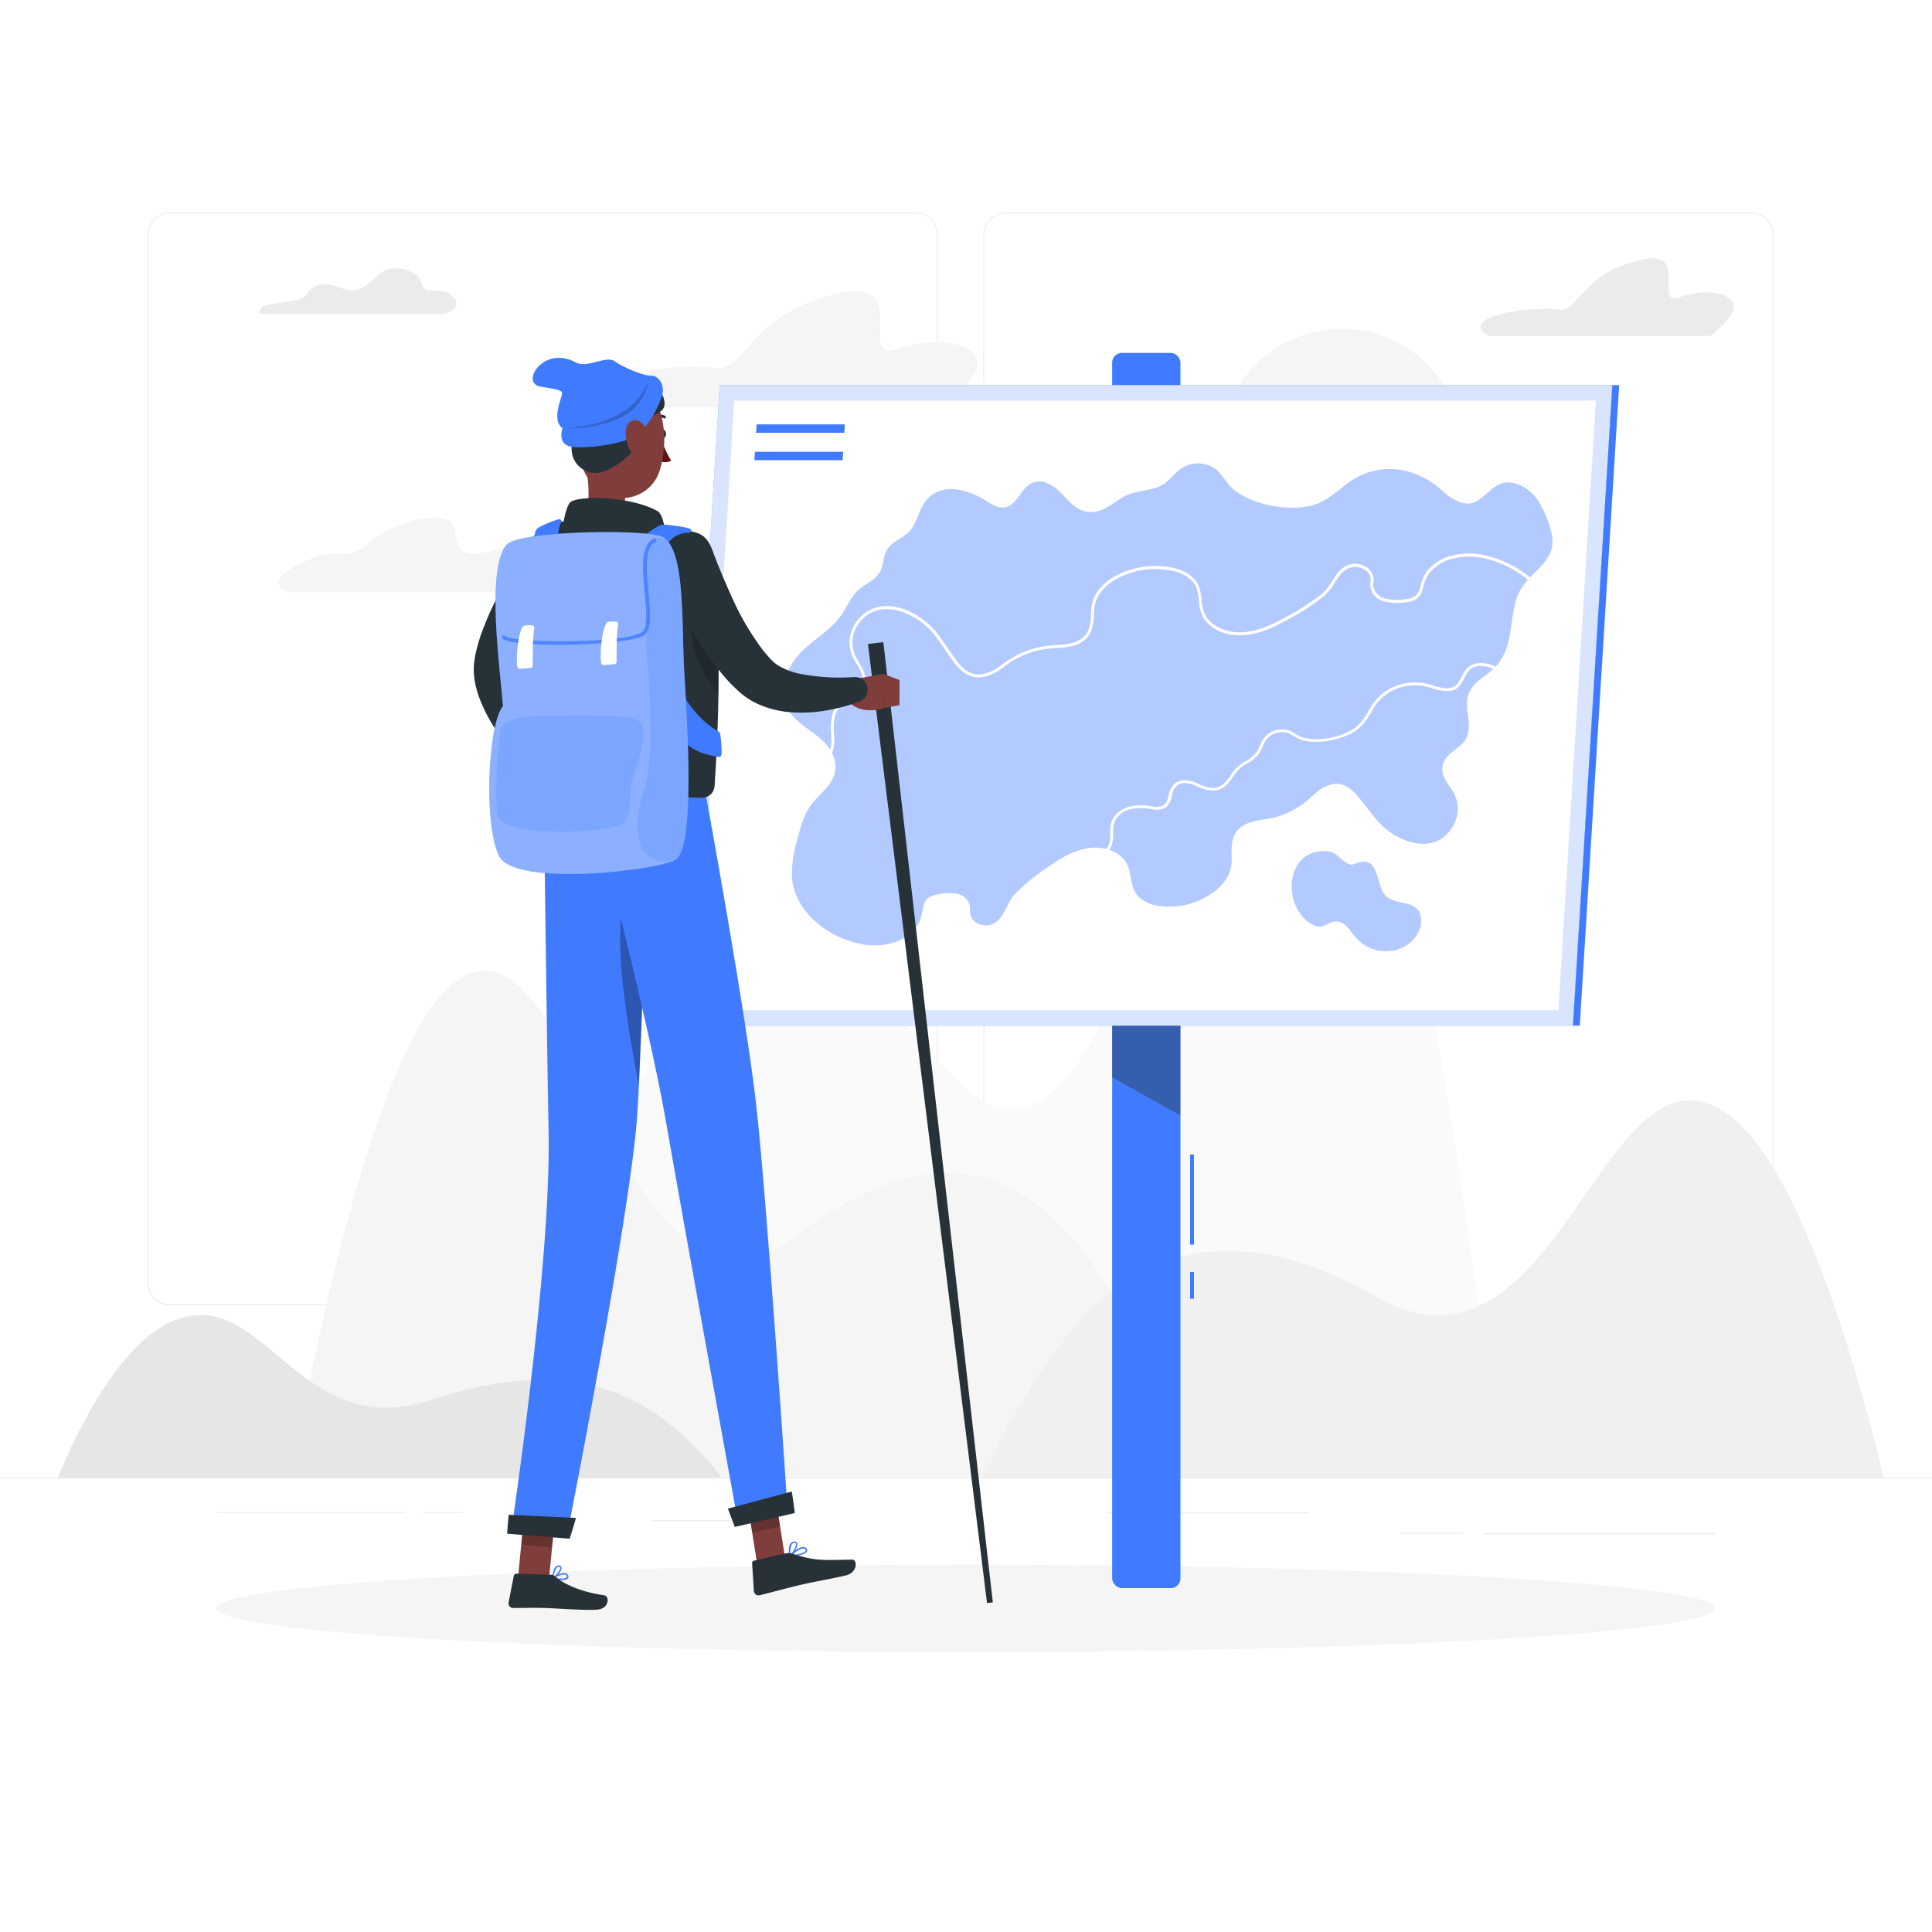 <svg class="animated" id="freepik_stories-trip" xmlns="http://www.w3.org/2000/svg" viewBox="0 0 500 500" version="1.1" xmlns:xlink="http://www.w3.org/1999/xlink" xmlns:svgjs="http://svgjs.com/svgjs"><style>svg#freepik_stories-trip:not(.animated) .animable {opacity: 0;}svg#freepik_stories-trip.animated #freepik--background-complete--inject-2 {animation: 1s 1 forwards cubic-bezier(.36,-0.01,.5,1.38) slideDown,1.5s Infinite  linear floating;animation-delay: 0s,1s;}svg#freepik_stories-trip.animated #freepik--Shadow--inject-2 {animation: 1s 1 forwards cubic-bezier(.36,-0.01,.5,1.38) slideDown,1.5s Infinite  linear floating;animation-delay: 0s,1s;}svg#freepik_stories-trip.animated #freepik--Map--inject-2 {animation: 1s 1 forwards cubic-bezier(.36,-0.01,.5,1.38) slideRight,1.5s Infinite  linear floating;animation-delay: 0s,1s;}svg#freepik_stories-trip.animated #freepik--Character--inject-2 {animation: 1.0s 1 forwards cubic-bezier(.36,-0.01,.5,1.38) slideLeft,1.5s Infinite  linear floating;animation-delay: 0s,1s;}            @keyframes slideDown {                0% {                    opacity: 0;                    transform: translateY(-30px);                }                100% {                    opacity: 1;                    transform: translateY(0);                }            }                    @keyframes floating {                0% {                    opacity: 1;                    transform: translateY(0px);                }                50% {                    transform: translateY(-10px);                }                100% {                    opacity: 1;                    transform: translateY(0px);                }            }                    @keyframes slideRight {                0% {                    opacity: 0;                    transform: translateX(30px);                }                100% {                    opacity: 1;                    transform: translateX(0);                }            }                    @keyframes slideLeft {                0% {                    opacity: 0;                    transform: translateX(-30px);                }                100% {                    opacity: 1;                    transform: translateX(0);                }            }        </style><g id="freepik--background-complete--inject-2" class="animable" style="transform-origin: 250px 226.03px;"><rect y="382.4" width="500" height="0.25" style="fill: rgb(235, 235, 235); transform-origin: 250px 382.525px;" id="ellvbqftynyrn" class="animable"></rect><rect x="384" y="396.81" width="59.89" height="0.25" style="fill: rgb(235, 235, 235); transform-origin: 413.945px 396.935px;" id="ellyc8lpqud4p" class="animable"></rect><rect x="286.33" y="391.4" width="52.57" height="0.25" style="fill: rgb(235, 235, 235); transform-origin: 312.615px 391.525px;" id="elguyjwc4r8i4" class="animable"></rect><rect x="362.24" y="396.69" width="16.35" height="0.25" style="fill: rgb(235, 235, 235); transform-origin: 370.415px 396.815px;" id="ell7ihjp65p6j" class="animable"></rect><rect x="56.11" y="391.28" width="48.67" height="0.25" style="fill: rgb(235, 235, 235); transform-origin: 80.445px 391.405px;" id="elybasaenj3a" class="animable"></rect><rect x="109.22" y="391.28" width="10.43" height="0.25" style="fill: rgb(235, 235, 235); transform-origin: 114.435px 391.405px;" id="el2y83yqeos0y" class="animable"></rect><rect x="168.68" y="393.43" width="33.65" height="0.25" style="fill: rgb(235, 235, 235); transform-origin: 185.505px 393.555px;" id="eltudkw017q8k" class="animable"></rect><path d="M237,337.8H43.91a5.71,5.71,0,0,1-5.7-5.71V60.66A5.71,5.71,0,0,1,43.91,55H237a5.71,5.71,0,0,1,5.71,5.71V332.09A5.71,5.71,0,0,1,237,337.8ZM43.91,55.2a5.46,5.46,0,0,0-5.45,5.46V332.09a5.46,5.46,0,0,0,5.45,5.46H237a5.47,5.47,0,0,0,5.46-5.46V60.66A5.47,5.47,0,0,0,237,55.2Z" style="fill: rgb(235, 235, 235); transform-origin: 140.46px 196.4px;" id="el9ruasunytf7" class="animable"></path><path d="M453.31,337.8H260.21a5.72,5.72,0,0,1-5.71-5.71V60.66A5.72,5.72,0,0,1,260.21,55h193.1A5.71,5.71,0,0,1,459,60.66V332.09A5.71,5.71,0,0,1,453.31,337.8ZM260.21,55.2a5.47,5.47,0,0,0-5.46,5.46V332.09a5.47,5.47,0,0,0,5.46,5.46h193.1a5.47,5.47,0,0,0,5.46-5.46V60.66a5.47,5.47,0,0,0-5.46-5.46Z" style="fill: rgb(235, 235, 235); transform-origin: 356.75px 196.4px;" id="eloymo6f0pvfa" class="animable"></path><path d="M117.16,76.78c-3.47-3.35-7.11.18-8-3.39S101.61,67.9,98.09,71,92.94,76.3,88,74.45s-7.24-.51-8.92,2-14,1.27-11.53,4.79h47.24S120.4,79.9,117.16,76.78Z" style="fill: rgb(235, 235, 235); transform-origin: 92.696px 75.343px;" id="elb7b7oexvb79" class="animable"></path><path d="M77.39,146c10.78-5.52,11.42.3,18.23-5.59s20.79-9,21.88-3.91.5,8.71,11.39,5.66,12.68-.83,11.72,3.22,21.15,2.1,11.75,7.9H74.58S67.35,151.15,77.39,146Z" style="fill: rgb(245, 245, 245); transform-origin: 113.377px 143.608px;" id="elw486wsx22v" class="animable"></path><path d="M448.59,78.6c-1.22-3-7.38-4-14-1.67s2.5-12.26-9.28-9.81c-16.81,3.49-16.19,13.93-22.33,13s-26.09,1.6-17.88,6.82h57.56S449.8,81.59,448.59,78.6Z" style="fill: rgb(235, 235, 235); transform-origin: 415.938px 76.891px;" id="elcqp8vvajybp" class="animable"></path><circle cx="347.25" cy="116.42" r="31.33" style="fill: rgb(245, 245, 245); transform-origin: 347.25px 116.42px;" id="elaxg83w4ox" class="animable"></circle><path d="M252.86,92.94c-1.83-4.49-11.06-6-21-2.49s3.74-18.38-13.89-14.71c-25.2,5.23-24.26,20.88-33.47,19.44s-39.08,2.41-26.78,10.22h86.23S254.68,97.43,252.86,92.94Z" style="fill: rgb(245, 245, 245); transform-origin: 203.931px 90.362px;" id="elgrvks2gly3l" class="animable"></path><path d="M344.69,170c-36.06-56.43-48.12,167.88-100.22,106.18s-78.92-3.38-92.15,35.24A568.21,568.21,0,0,0,133,382.4H388.11S369.42,208.71,344.69,170Z" style="fill: rgb(250, 250, 250); transform-origin: 260.555px 271.603px;" id="elctwigbgrq8n" class="animable"></path><path d="M290.73,340.37C278.65,317.5,254.17,283,206.59,319.5S148,223.19,115.06,256.61C92.49,279.52,75.41,382.4,75.41,382.4H308.35A247.69,247.69,0,0,0,290.73,340.37Z" style="fill: rgb(245, 245, 245); transform-origin: 191.88px 316.782px;" id="elqskyo75hlcm" class="animable"></path><path d="M272.13,351.14c12.07-17,36.56-42.71,84.14-15.53S414.86,264,447.8,288.83c22.57,17,39.64,93.57,39.64,93.57H254.51A161.11,161.11,0,0,1,272.13,351.14Z" style="fill: rgb(240, 240, 240); transform-origin: 370.975px 333.594px;" id="elqoe73red8f" class="animable"></path><path d="M44.24,342.1c24.28-10.71,32.4,31.86,67.48,20.15s53.14-.64,62.05,6.68,13,13.47,13,13.47H15S27.59,349.44,44.24,342.1Z" style="fill: rgb(230, 230, 230); transform-origin: 100.885px 361.378px;" id="elr274d5auy7i" class="animable"></path></g><g id="freepik--Shadow--inject-2" class="animable animator-active" style="transform-origin: 250px 416.24px;"><ellipse id="freepik--path--inject-2" cx="250" cy="416.24" rx="193.89" ry="11.32" style="fill: rgb(245, 245, 245); transform-origin: 250px 416.24px;" class="animable"></ellipse></g><g id="freepik--Map--inject-2" class="animable" style="transform-origin: 297.555px 251.165px;"><rect x="308" y="329.22" width="1" height="6.89" style="fill: rgb(64, 123, 255); transform-origin: 308.5px 332.665px;" id="elrnqonbxvr6" class="animable"></rect><rect x="308" y="298.78" width="1" height="23.33" style="fill: rgb(64, 123, 255); transform-origin: 308.5px 310.445px;" id="el5yhlre9wr89" class="animable"></rect><rect x="287.83" y="91.33" width="17.67" height="319.67" rx="2.5" style="fill: rgb(64, 123, 255); transform-origin: 296.665px 251.165px;" id="ell66reloaa8" class="animable"></rect><g id="el5jk9104afon"><polygon points="305.5 288.67 287.83 278.83 287.83 262.83 305.5 262.83 305.5 288.67" style="fill: rgb(38, 50, 56); opacity: 0.4; transform-origin: 296.665px 275.75px;" class="animable"></polygon></g><polygon points="407.07 265.44 176.07 265.44 186.27 99.67 417.27 99.67 407.07 265.44" style="fill: rgb(64, 123, 255); transform-origin: 296.67px 182.555px;" id="elcr4spmq9iy7" class="animable"></polygon><g id="elvg7obcfdj7r"><polygon points="407.07 265.44 176.07 265.44 186.27 99.67 417.27 99.67 407.07 265.44" style="fill: rgb(255, 255, 255); opacity: 0.8; transform-origin: 296.67px 182.555px;" class="animable"></polygon></g><polygon points="180.31 261.44 190.02 103.67 413.02 103.67 403.31 261.44 180.31 261.44" style="fill: rgb(255, 255, 255); transform-origin: 296.665px 182.555px;" id="elvxstkqdhk7" class="animable"></polygon><polygon points="408.85 265.44 407.07 265.44 417.27 99.67 419.04 99.67 408.85 265.44" style="fill: rgb(64, 123, 255); transform-origin: 413.055px 182.555px;" id="elpmmgqf7ao6g" class="animable"></polygon><g id="elwv8yxpem1lg"><path d="M244,126.81a8.16,8.16,0,0,0-4.28,2.62c-1.92,2.36-2.27,5.59-4.18,7.88-1.69,2-4.61,2.66-6,5-1,1.68-.82,3.79-1.72,5.52-1.14,2.16-3.48,3.09-5.3,4.54-2.33,1.87-3.15,4.49-4.84,6.88-2.87,4.08-7.6,6.47-10.95,10.18s-5.12,9.17-3.15,13.45c1.65,3.58,5.4,5.53,8.43,8,2.56,2.09,4.8,5.36,4.05,9s-4.41,5.85-6.39,8.76c-1.81,2.67-2.62,5.83-3.39,8.92a31.48,31.48,0,0,0-1.35,8.92c.39,9.27,9.15,16.08,17.71,17.77a16.63,16.63,0,0,0,10.2-.89,11.23,11.23,0,0,0,4.66-4c2.21-3.45,0-7,5.23-7.89a12.79,12.79,0,0,1,4.84-.19,4.23,4.23,0,0,1,3.37,3c.18.85,0,1.77.25,2.6a3.54,3.54,0,0,0,2.11,2.25c2.46,1,4.72-.05,6.16-2.41,1.14-1.85,1.75-3.83,3.26-5.44a60.71,60.71,0,0,1,9.69-7.7c3-2.07,6.34-3.81,9.88-4.16,3.24-.33,6.79.7,8.77,3.23,2.16,2.77,1,6.82,3.66,9.47a9,9,0,0,0,4.77,2.26,19.32,19.32,0,0,0,13.7-2.89,13.26,13.26,0,0,0,4.72-5c1.45-2.93.46-5.59,1-8.58.77-4.54,4.78-5.35,8.56-5.88a22,22,0,0,0,12.08-5.95c2.36-2.28,5.59-4.23,8.69-2.68a10.78,10.78,0,0,1,3.22,2.76c1.84,2.13,3.43,4.48,5.31,6.58,4.58,5.11,14.78,9.23,19.4.8a8.84,8.84,0,0,0,0-8.47c-1.36-2.35-3.88-4.68-2.54-7.8,1.52-3.52,5.77-3.65,6.4-8.08.55-3.85-1.66-7.49.84-11.1,1.5-2.16,3.9-3.31,5.76-5.1,5-4.83,3.94-11.83,5.77-17.83,2.37-7.76,11.83-9.13,8.79-18.48a28.82,28.82,0,0,0-2.91-6.76,10.93,10.93,0,0,0-5.53-4.62c-4.93-1.67-6.56,1.64-10.1,4.11s-7.39-.61-9.79-2.75c-6.75-6-16.54-7.42-24.4-1.37-2.3,1.78-4.52,3.77-7.17,4.91-6.55,2.81-18.78.46-23.27-4.73a43.92,43.92,0,0,0-2.93-3.69,7.83,7.83,0,0,0-9.71-.31c-1.7,1.26-2.92,3.16-4.78,4.14-3.16,1.67-6.93,1.18-10,3.05-3.32,2-6.19,4.88-10.31,3.52-2.41-.8-4-2.91-5.79-4.69s-4.18-3.38-6.72-2.74c-3.64.91-4.16,6.14-8,6.59-1.5.17-2.84-.65-4.08-1.41a19.86,19.86,0,0,0-7.94-3.23A10.46,10.46,0,0,0,244,126.81Z" style="fill: rgb(64, 123, 255); opacity: 0.4; transform-origin: 302.271px 182.303px;" class="animable"></path></g><g id="elo7cw2um0jft"><path d="M358.35,231.51c-2.12-2.57-1.57-9.06-5.83-8.47-2.59.36-2.36,1.5-4.67-.14-1.54-1.09-2.26-2.62-5.06-2.64-10.78-.08-10.86,15.38-2.76,19.22,2.37,1.13,3.87-1.11,6-1s3.38,2.47,4.59,3.84a10.27,10.27,0,0,0,11.63,3.2c3.61-1.17,6.78-5.72,5.09-9.4C365.8,232.86,360.69,234.35,358.35,231.51Z" style="fill: rgb(64, 123, 255); opacity: 0.4; transform-origin: 351.049px 233.217px;" class="animable"></path></g><path d="M214.16,196.72l-.57-.49c1.74-2,1.63-4.22,1.51-6.54a15.51,15.51,0,0,1,.2-4.34c.62-2.62,2.39-3.68,4.11-4.71a8.19,8.19,0,0,0,3.32-2.91c1.21-2.18.08-4.07-1.12-6.07-.32-.53-.65-1.09-.91-1.63a8.87,8.87,0,0,1,.76-8.85,9.44,9.44,0,0,1,7.65-4.34c5.23-.17,10.56,3.44,13.28,6.88,1,1.23,1.87,2.54,2.73,3.81.74,1.08,1.5,2.2,2.31,3.26a10.94,10.94,0,0,0,3.06,3c3.07,1.81,6.55,0,8.93-1.86a23.81,23.81,0,0,1,13.4-4.95c4.19-.2,8.05-.71,9.13-4.84a16.54,16.54,0,0,0,.42-3.23,10.39,10.39,0,0,1,1.35-5.38,13.72,13.72,0,0,1,5.52-4.75,21.57,21.57,0,0,1,14.91-1.68,10.07,10.07,0,0,1,5,2.81c1.43,1.63,1.65,3.56,1.85,5.42a9.29,9.29,0,0,0,1.25,4.43c1.62,2.36,5,3.88,8.53,3.88h.11c3.17,0,6.62-1.09,10.56-3.24l.38-.21a60.63,60.63,0,0,0,10.37-6.58,13.59,13.59,0,0,0,2.52-3.19c.4-.63.81-1.28,1.29-1.91,1.93-2.52,4.6-3.25,7.15-2a4,4,0,0,1,2.23,2.71,6.13,6.13,0,0,1,.05,1.48,5.69,5.69,0,0,0,0,1.17,4,4,0,0,0,3,3,13.39,13.39,0,0,0,5,.23c3.33-.27,3.71-1.68,4.24-3.64a9.31,9.31,0,0,1,1.65-3.65,11.94,11.94,0,0,1,5.4-3.73,18.61,18.61,0,0,1,11,0c8.94,2.49,17.79,10.09,17.44,19.78l-.75,0c.34-9.21-8.45-16.68-16.89-19a18.07,18.07,0,0,0-10.57,0,11.21,11.21,0,0,0-5.07,3.49,8.47,8.47,0,0,0-1.5,3.38c-.54,2-1.06,3.87-4.9,4.19a14.15,14.15,0,0,1-5.25-.26,4.74,4.74,0,0,1-3.55-3.59,6.49,6.49,0,0,1,0-1.32,5.59,5.59,0,0,0,0-1.3,3.31,3.31,0,0,0-1.84-2.18c-2.2-1.12-4.52-.46-6.21,1.75-.46.6-.87,1.23-1.26,1.85a14.2,14.2,0,0,1-2.67,3.36,61.44,61.44,0,0,1-10.49,6.67l-.38.21c-4.05,2.21-7.62,3.29-10.91,3.33-3.9,0-7.46-1.58-9.27-4.2a10,10,0,0,1-1.37-4.78c-.21-1.83-.4-3.55-1.67-5a9.29,9.29,0,0,0-4.65-2.58,20.78,20.78,0,0,0-14.37,1.61,13,13,0,0,0-5.23,4.49,9.75,9.75,0,0,0-1.24,5,16.13,16.13,0,0,1-.43,3.37c-1.32,5-6.44,5.24-9.83,5.4a23.08,23.08,0,0,0-13,4.79c-2.56,2-6.33,3.93-9.77,1.92a11.88,11.88,0,0,1-3.27-3.15c-.82-1.08-1.59-2.21-2.34-3.3-.85-1.26-1.74-2.56-2.7-3.77-2.69-3.39-7.92-6.78-12.66-6.59a8.61,8.61,0,0,0-7.06,4,8.13,8.13,0,0,0-.71,8.1c.25.52.56,1,.88,1.57,1.2,2,2.55,4.27,1.13,6.82a8.79,8.79,0,0,1-3.58,3.19c-1.66,1-3.22,1.93-3.77,4.24a14.69,14.69,0,0,0-.18,4.13C216,192,216.1,194.48,214.16,196.72Z" style="fill: rgb(255, 255, 255); transform-origin: 308.385px 169.984px;" id="elbd2nyzkj69" class="animable"></path><path d="M285.19,223.16l-.74-.12a6.08,6.08,0,0,1,1.39-2.66A6.86,6.86,0,0,0,287,218.5a8.58,8.58,0,0,0,.31-2.75,9.3,9.3,0,0,1,.34-3,5.7,5.7,0,0,1,2.16-2.83,7.68,7.68,0,0,1,2.45-1.16,14.51,14.51,0,0,1,5.94-.07,4.37,4.37,0,0,0,2.69-.14c1-.55,1.3-1.63,1.59-2.76a4.92,4.92,0,0,1,1.7-3.13c1.29-.92,3.11-1,5.27-.1l.88.37a8.33,8.33,0,0,0,3.76,1c2.22-.17,3.32-1.73,4.48-3.39.27-.39.55-.77.83-1.15a10.66,10.66,0,0,1,2.95-2.37,11.2,11.2,0,0,0,2.57-2,7.65,7.65,0,0,0,1.11-2,12.24,12.24,0,0,1,.81-1.62,5.87,5.87,0,0,1,6.62-2.4,10.59,10.59,0,0,1,1.71.88c.35.21.71.43,1.08.61,4,1.89,12,.36,15.37-2.93a17,17,0,0,0,2.63-3.69l.58-1c3.28-5.36,9.74-7.55,16.09-5.46,2.09.69,5,1.38,6.41-.66a17.65,17.65,0,0,0,.95-1.64c.91-1.7,1.76-3.31,4.64-3.51a7.89,7.89,0,0,1,4.86,1.44l-.42.62a7.23,7.23,0,0,0-4.39-1.31c-2.46.17-3.12,1.4-4,3.11a18.37,18.37,0,0,1-1,1.71c-1.66,2.46-4.94,1.72-7.26.95-6-2-12.13.08-15.22,5.14l-.57.95a17.56,17.56,0,0,1-2.76,3.84c-3.55,3.47-12,5.07-16.21,3.07a12.93,12.93,0,0,1-1.15-.64,9.84,9.84,0,0,0-1.58-.81,5.15,5.15,0,0,0-5.73,2.09,12.64,12.64,0,0,0-.75,1.52,8,8,0,0,1-1.24,2.2,11.8,11.8,0,0,1-2.74,2.11,9.88,9.88,0,0,0-2.74,2.19c-.28.37-.55.74-.81,1.12-1.22,1.73-2.47,3.51-5,3.71a8.79,8.79,0,0,1-4.12-1c-.29-.12-.57-.25-.86-.36-1.33-.53-3.2-1-4.56,0a4.3,4.3,0,0,0-1.4,2.7c-.32,1.25-.65,2.53-2,3.24a5,5,0,0,1-3.15.22,13.92,13.92,0,0,0-5.64.05,7,7,0,0,0-2.2,1,5,5,0,0,0-1.89,2.45,8.77,8.77,0,0,0-.3,2.77,9.22,9.22,0,0,1-.35,3,7.73,7.73,0,0,1-1.25,2.09A5.43,5.43,0,0,0,285.19,223.16Z" style="fill: rgb(255, 255, 255); transform-origin: 336.115px 197.377px;" id="elb8vr617gojm" class="animable"></path><polygon points="218.51 112 195.67 112 195.81 109.83 218.64 109.83 218.51 112" style="fill: rgb(64, 123, 255); transform-origin: 207.155px 110.915px;" id="el1aqgj49z7y5" class="animable"></polygon><polygon points="218.07 119.09 195.24 119.09 195.37 116.92 218.21 116.92 218.07 119.09" style="fill: rgb(64, 123, 255); transform-origin: 206.725px 118.005px;" id="elz3qcs68fitg" class="animable"></polygon></g><g id="freepik--Character--inject-2" class="animable" style="transform-origin: 189.775px 254.621px;"><path d="M148,147.15c-2.56,4.23-5.24,8.66-7.67,13-1.22,2.18-2.38,4.36-3.43,6.51-.52,1.08-1,2.15-1.42,3.18a23.56,23.56,0,0,0-1,2.85,5.18,5.18,0,0,0-.13.54,4.16,4.16,0,0,0-.08.43,8,8,0,0,0,0,1.12,12.93,12.93,0,0,0,.42,2.83,37.51,37.51,0,0,0,2.28,6.44,123.78,123.78,0,0,0,7,13.15l.07.12a3.25,3.25,0,0,1-5,4.08,68.8,68.8,0,0,1-10.77-12.59,42.08,42.08,0,0,1-4.09-7.85,25.14,25.14,0,0,1-1.33-4.79,19.08,19.08,0,0,1-.24-2.8c0-.47,0-1,.06-1.51s.11-.93.17-1.4a41.58,41.58,0,0,1,2.62-8.78c1-2.63,2.21-5.13,3.44-7.56a132.27,132.27,0,0,1,8.16-14.05,6.5,6.5,0,0,1,11,7Z" style="fill: rgb(38, 50, 56); transform-origin: 135.844px 169.681px;" id="elwv25j57rk5j" class="animable"></path><path d="M145.31,198.75l1.27,4-9.3.83a9.49,9.49,0,0,1,.58-5.14,3.5,3.5,0,0,1,2.86-2l.82-.09A3.56,3.56,0,0,1,145.31,198.75Z" style="fill: rgb(127, 62, 59); transform-origin: 141.867px 199.954px;" id="elyy72ity4lc" class="animable"></path><polygon points="147.35 208.15 140.23 209.59 137.28 203.55 146.58 202.72 147.35 208.15" style="fill: rgb(127, 62, 59); transform-origin: 142.315px 206.155px;" id="eltnq5vntzmi" class="animable"></polygon><path d="M170.88,112.21c0,.63.25,1.18.66,1.24s.78-.42.83-1-.25-1.19-.66-1.24S170.92,111.58,170.88,112.21Z" style="fill: rgb(38, 50, 56); transform-origin: 171.628px 112.331px;" id="elrq74vqkvsjm" class="animable"></path><path d="M171.07,113.38a24.26,24.26,0,0,0,2.61,5.79c-1.19.89-3.06.16-3.06.16Z" style="fill: rgb(99, 15, 15); transform-origin: 172.15px 116.496px;" id="el4yizsspsmbm" class="animable"></path><path d="M168.83,108.4a.38.38,0,0,1-.1-.68,3.72,3.72,0,0,1,3.38-.13.39.39,0,0,1,.18.51.37.37,0,0,1-.5.15h0a2.9,2.9,0,0,0-2.67.13A.33.33,0,0,1,168.83,108.4Z" style="fill: rgb(38, 50, 56); transform-origin: 170.443px 107.835px;" id="elaqdb3maciuq" class="animable"></path><path d="M150.88,116.42c1.33,5.78,2.82,16.36-1,20.11,0,0,1.77,5.87,12.43,6.11,11.72.27,5.4-5.71,5.4-5.71-6.46-1.68-6.46-6.44-5.5-10.89Z" style="fill: rgb(127, 62, 59); transform-origin: 159.646px 129.534px;" id="elqdh98w69qye" class="animable"></path><path d="M146.13,138.46c-1.22-.8.4-7.9,1.58-8.6,3.14-1.86,16.75-1.13,22.73,2.58,1.9,2.14,1.59,6.64,1.59,6.64Z" style="fill: rgb(38, 50, 56); transform-origin: 158.873px 133.978px;" id="elebbed7rdg27" class="animable"></path><path d="M145.1,408.94c.8,0,1.58-.08,1.87-.46a.77.77,0,0,0,0-.89.92.92,0,0,0-.6-.45c-1.15-.3-3.28,1.12-3.37,1.18a.16.16,0,0,0-.07.18.19.19,0,0,0,.14.15A10.51,10.51,0,0,0,145.1,408.94Zm.94-1.47a.85.85,0,0,1,.23,0,.55.55,0,0,1,.35.26c.18.31.08.44,0,.48-.33.43-1.93.39-3.11.16A5.76,5.76,0,0,1,146,407.47Z" style="fill: rgb(64, 123, 255); transform-origin: 145.018px 408.019px;" id="elrhz2ao3pl" class="animable"></path><path d="M143.08,408.66l.09,0c.8-.42,2.33-2.09,2.14-3a.65.65,0,0,0-.61-.5.93.93,0,0,0-.78.21c-.9.72-1,3-1,3.07a.19.19,0,0,0,.09.17A.14.14,0,0,0,143.08,408.66Zm1.5-3.14h.09c.24,0,.26.15.27.2.12.52-.85,1.79-1.64,2.38a4.25,4.25,0,0,1,.86-2.44A.68.68,0,0,1,144.58,405.52Z" style="fill: rgb(64, 123, 255); transform-origin: 144.123px 406.902px;" id="elfhgp0m6m6nk" class="animable"></path><path d="M206.82,402.52c1-.22,1.87-.57,2.05-1.09a.72.72,0,0,0-.24-.79,1,1,0,0,0-.68-.29c-1.36-.06-3.56,2.08-3.65,2.17a.18.18,0,0,0,0,.2.21.21,0,0,0,.19.12A12.87,12.87,0,0,0,206.82,402.52Zm.77-1.76a1.17,1.17,0,0,1,.36,0,.58.58,0,0,1,.42.17c.19.2.18.32.15.4-.21.57-2.11,1-3.57,1.15A7.69,7.69,0,0,1,207.59,400.76Z" style="fill: rgb(64, 123, 255); transform-origin: 206.588px 401.594px;" id="el9hwnymersg" class="animable"></path><path d="M204.48,402.84l.07,0c.79-.62,2.13-2.7,1.74-3.54-.09-.19-.3-.41-.81-.35a1.28,1.28,0,0,0-.9.54c-.73,1-.35,3.14-.33,3.23a.22.22,0,0,0,.12.15Zm1-3.54.11,0c.33,0,.39.08.41.12.23.51-.63,2.09-1.4,2.88a4.33,4.33,0,0,1,.33-2.6A.89.89,0,0,1,205.44,399.3Z" style="fill: rgb(64, 123, 255); transform-origin: 205.247px 400.905px;" id="eloi08k1tx9w" class="animable"></path><polygon points="196.13 405.85 203.37 404.38 200.34 385.27 193.09 386.74 196.13 405.85" style="fill: rgb(127, 62, 59); transform-origin: 198.23px 395.56px;" id="elw1ejrw70m3e" class="animable"></polygon><polygon points="134.06 408.33 142.03 409.14 143.76 391.39 135.79 390.57 134.06 408.33" style="fill: rgb(127, 62, 59); transform-origin: 138.91px 399.855px;" id="elha78qcunwis" class="animable"></polygon><path d="M142.47,407.54l-8.84-.27a.64.64,0,0,0-.65.52l-1.36,6.93a1.22,1.22,0,0,0,1.19,1.43c3.08,0,4.57-.09,8.46,0,2.39.07,9.93.66,13.21.43s3.29-3.5,1.91-3.71c-6.18-.9-10.65-3-12.63-4.83A2,2,0,0,0,142.47,407.54Z" style="fill: rgb(38, 50, 56); transform-origin: 144.43px 411.951px;" id="el26mqutk155h" class="animable"></path><path d="M203.38,402l-8.23,1.9a.64.64,0,0,0-.5.67l.45,7.17a1.22,1.22,0,0,0,1.47,1.12c3-.74,7.2-1.91,10.93-2.77,4.37-1,6.28-1.19,11.39-2.37,3.1-.72,3.05-4.1,1.68-4.09-6.27.05-9.2.57-15.2-1.45A3.69,3.69,0,0,0,203.38,402Z" style="fill: rgb(38, 50, 56); transform-origin: 208.056px 407.412px;" id="elo3ggcyuwux" class="animable"></path><g id="eluc63y1klet8"><polygon points="200.33 385.28 201.9 395.13 194.66 396.6 193.09 386.75 200.33 385.28" style="opacity: 0.2; transform-origin: 197.495px 390.94px;" class="animable"></polygon></g><g id="elucamrtlnc8"><polygon points="135.79 390.57 143.76 391.39 142.86 400.54 134.9 399.73 135.79 390.57" style="opacity: 0.2; transform-origin: 139.33px 395.555px;" class="animable"></polygon></g><path d="M149.92,108.08c-.1,7.79-.55,12.32,3.07,16.81a10.12,10.12,0,0,0,17.7-3c2.18-6.72,2-18.34-5.38-22.42S150,100.28,149.92,108.08Z" style="fill: rgb(127, 62, 59); transform-origin: 160.877px 113.45px;" id="elvojqy4u04tk" class="animable"></path><path d="M165.43,114.5c-1.89,3.56-7.65,7.61-10.78,7.89a6.21,6.21,0,0,1-6.72-6.22c-.06-4.17-3-9.11-2.23-12s1.89-4.34,3.56-3.73a12.14,12.14,0,0,1,10.33-4.16A23.42,23.42,0,0,1,168,98.11c2.21,1,5,5.7,3.62,7.68C169.91,108.22,165.37,106.71,165.43,114.5Z" style="fill: rgb(38, 50, 56); transform-origin: 158.78px 109.319px;" id="eljm3b29k0xwm" class="animable"></path><path d="M145.58,110.83c-.33.88-1.06,4.28,2.32,4.79s12.43-.45,16.22-2.66,6.29-7.83,7.17-10.38-.51-5.25-2.73-5.37c-1.69.21-7.23-2.08-9.48-3.71S152,95.43,149,93.79c-8.34-4.54-14.55,5.42-9.05,6.29s5.8,1,5.38,2.42S142.92,109,145.58,110.83Z" style="fill: rgb(64, 123, 255); transform-origin: 154.712px 104.182px;" id="elsohb4s85io" class="animable"></path><g id="elkwh9opy3ta"><path d="M146.33,110.83c1.58.13,9.25.09,15.25-3.29A12.19,12.19,0,0,0,167.81,98s-.81,5.22-7.15,8.93S146.33,110.83,146.33,110.83Z" style="opacity: 0.2; transform-origin: 157.07px 104.433px;" class="animable"></path></g><path d="M161.94,111.52a9.26,9.26,0,0,0,1.43,5.56c1.42,2.2,3.36,1.41,4-.79.57-2,.52-5.5-1.4-6.94S162.14,109.2,161.94,111.52Z" style="fill: rgb(127, 62, 59); transform-origin: 164.804px 113.566px;" id="elo3mqmrvdhvs" class="animable"></path><path d="M167.8,205.42s-1.39,60.07-2.87,83c-1.63,25.06-18.3,109.55-18.3,109.55l-14.4-1.15s10.44-69.25,9.75-104c-.53-26.71-1.25-88-1.25-88Z" style="fill: rgb(64, 123, 255); transform-origin: 150.015px 301.395px;" id="elcn73tz8qugc" class="animable"></path><path d="M149.05,392.84c.06,0-1.61,5.38-1.61,5.38l-16.21-1.3.41-4.89Z" style="fill: rgb(38, 50, 56); transform-origin: 140.141px 395.125px;" id="elqo4h4sfb639" class="animable"></path><g id="el2sqx9cd0tct"><path d="M162.24,231.26c1.89-4.07,3.76-4.93,5-4.95-.46,16.48-1.16,39.16-1.92,54.36C161.62,262,158.35,239.63,162.24,231.26Z" style="opacity: 0.3; transform-origin: 163.862px 253.49px;" class="animable"></path></g><path d="M182.68,205.75s10.29,56,13,79.94c2.83,24.95,8.21,106,8.21,106l-12.77,3s-14.62-80.51-18.85-104.88c-4.61-26.56-19.78-84.71-19.78-84.71Z" style="fill: rgb(64, 123, 255); transform-origin: 178.19px 299.895px;" id="el899uulj2rbi" class="animable"></path><path d="M204.9,386c.06,0,.81,5.57.81,5.57l-15.54,3.59-1.79-4.73Z" style="fill: rgb(38, 50, 56); transform-origin: 197.045px 390.58px;" id="elia9o56drmcf" class="animable"></path><polygon points="228.61 166.19 256.94 414.69 255.44 414.87 224.62 166.66 228.61 166.19" style="fill: rgb(38, 50, 56); transform-origin: 240.78px 290.53px;" id="elkbf2d7obnp8" class="animable"></polygon><path d="M219.7,176l8.85-1.56.15,8.88s-6.71,2.25-9.84-2.73Z" style="fill: rgb(127, 62, 59); transform-origin: 223.78px 179.133px;" id="elv41mri5fe2b" class="animable"></path><polygon points="232.81 176 232.78 182.48 228.7 183.27 228.55 174.39 232.81 176" style="fill: rgb(127, 62, 59); transform-origin: 230.68px 178.83px;" id="el8ce8sepf23q" class="animable"></polygon><path d="M184.12,142.57c.66,6.57,3.27,23.73.81,60.89a3.23,3.23,0,0,1-3.29,3l-39.25-.87a3.05,3.05,0,0,1-3-3c0-9.16,1.09-32.19-3.21-55.9A10,10,0,0,1,145.55,135c1.36-.07,2.8-.1,4.28-.09,5.35,0,13.06.07,17.79.58a77.19,77.19,0,0,1,12.31,2.28A5.56,5.56,0,0,1,184.12,142.57Z" style="fill: rgb(38, 50, 56); transform-origin: 161px 170.684px;" id="elv0rzgyq8h9" class="animable"></path><path d="M146.29,142.39c-2.46-2.09-1.93-5.45-1-7.45.18-.36-.4-.68-.91-.51a29,29,0,0,0-4.82,2,1.93,1.93,0,0,0-1,1.18c-.93,3.59-.21,6.51.81,7.2C142.24,143.86,146.29,142.39,146.29,142.39Z" style="fill: rgb(64, 123, 255); transform-origin: 142.21px 139.597px;" id="elswtsu9h0ln" class="animable"></path><path d="M171.52,145.07c.13-3.31,4.12-6.06,7.06-7.33.51-.22.37-.85-.24-1a36.3,36.3,0,0,0-6.16-.94,3.87,3.87,0,0,0-2.08.5c-4.56,2.74-7,5.8-6.91,7C166.57,144.08,171.52,145.07,171.52,145.07Z" style="fill: rgb(64, 123, 255); transform-origin: 171.04px 140.433px;" id="el8r1yczgusbu" class="animable"></path><path d="M186.42,190.18a34.16,34.16,0,0,1,.34,4.72c0,.62-.31,1.1-.71,1-1.83-.24-6.72-1.17-9.14-4.26l-1.48-14.17c1.24,2.5,4.89,8.71,10.47,11.8A1.21,1.21,0,0,1,186.42,190.18Z" style="fill: rgb(64, 123, 255); transform-origin: 181.095px 186.692px;" id="el9ldakv1yvb8" class="animable"></path><g id="elzrsnieml93"><path d="M185.62,160,179,158.17c-.84,10.81,3.5,17.54,7,21.3C186,171.66,185.89,165.24,185.62,160Z" style="opacity: 0.2; transform-origin: 182.447px 168.82px;" class="animable"></path></g><path d="M184.4,142.43c.35,1,.83,2.22,1.26,3.35l1.39,3.43c1,2.27,1.95,4.54,3,6.73a68.77,68.77,0,0,0,7.29,12.18c.69.89,1.41,1.71,2.14,2.5a10,10,0,0,0,1.8,1.53,17.32,17.32,0,0,0,5.5,2.18,53.88,53.88,0,0,0,14.15.9h.26a3.24,3.24,0,0,1,1.33,6.25,38.51,38.51,0,0,1-4.09,1.37c-1.37.37-2.75.7-4.15.94a38,38,0,0,1-8.79.59,25.35,25.35,0,0,1-9.47-2.24,19.23,19.23,0,0,1-4.59-3,44.73,44.73,0,0,1-3.25-3.2,69,69,0,0,1-9.68-14.14c-1.29-2.47-2.5-5-3.57-7.51-.54-1.27-1.06-2.55-1.54-3.85s-.93-2.55-1.4-4a6.5,6.5,0,0,1,12.33-4.14Z" style="fill: rgb(38, 50, 56); transform-origin: 198.11px 161.146px;" id="elf1m9nu9liwj" class="animable"></path><path d="M131.08,141c2.94-3.46,32.55-4.12,39.54-2.37s5.67,22.51,6.49,35.75,2.78,45.2-2.27,48.11-41.39,7-45.58-.81-3-34.33.91-38.94C129.51,173.83,125.69,147.39,131.08,141Z" style="fill: rgb(64, 123, 255); transform-origin: 152.402px 181.944px;" id="ell6gqx2j99n" class="animable"></path><g id="ele3d3y43zt48"><path d="M131.08,141c2.94-3.46,32.55-4.12,39.54-2.37s5.67,22.51,6.49,35.75,2.78,45.2-2.27,48.11-41.39,7-45.58-.81-3-34.33.91-38.94C129.51,173.83,125.69,147.39,131.08,141Z" style="fill: rgb(255, 255, 255); opacity: 0.4; transform-origin: 152.402px 181.944px;" class="animable"></path></g><g id="elg9xari6dkxs"><path d="M177.11,174.42c-.73-12,.27-30-4.67-34.73a2,2,0,0,1-.53-.1c-2.39-.89-4.26-.11-4.86,4.57s.61,11.53.66,13.58-.62,8.64-.42,10.64,2.56,26.17-.4,35.17-3.8,21.5,8,19C179.89,219.62,177.93,187.65,177.11,174.42Z" style="fill: rgb(64, 123, 255); opacity: 0.2; transform-origin: 171.596px 181.071px;" class="animable"></path></g><g id="elepq17l34gmh"><path d="M144.51,166.89c-7.11,0-13.42-.52-14.5-1.66a.5.5,0,0,1,.72-.69c1.87,2,31.08,2,35.36-.91,1.64-1.12,1.19-5.71.75-10.15-.58-6-1.19-12.2,2.28-14.1a.5.5,0,1,1,.48.88c-2.89,1.58-2.29,7.72-1.76,13.12.5,5.16.94,9.62-1.19,11.07S153.76,166.89,144.51,166.89Z" style="fill: rgb(64, 123, 255); opacity: 0.8; transform-origin: 149.879px 153.104px;" class="animable"></path></g><path d="M157,161.18c-1.22,1.76-1.79,7.83-1.43,10.37a.68.68,0,0,0,.71.56c.94-.05,2-.16,2.69-.23a.67.67,0,0,0,.6-.68c0-1.84-.07-7.35.41-9.53a.66.66,0,0,0-.58-.81,8.88,8.88,0,0,0-2,.07A.66.66,0,0,0,157,161.18Z" style="fill: rgb(255, 255, 255); transform-origin: 157.731px 166.472px;" id="elzpno9gdq0kr" class="animable"></path><g id="elwh01gaihlxa"><path d="M139,185.33c-6.35.2-9,2-9.34,3.25s-2,16.25-.83,22.34,29.09,4.66,32.21,2.25,1.13-7.59,2.88-12.25,4.24-13.42.74-14.67S152.37,184.92,139,185.33Z" style="fill: rgb(64, 123, 255); opacity: 0.2; transform-origin: 147.422px 200.174px;" class="animable"></path></g><path d="M135.31,162.16c-1.22,1.76-1.8,7.83-1.43,10.36a.67.67,0,0,0,.71.57c.94-.06,2-.16,2.69-.23a.67.67,0,0,0,.6-.68c0-1.85-.07-7.35.41-9.53a.67.67,0,0,0-.58-.81,8.84,8.84,0,0,0-2,.07A.62.62,0,0,0,135.31,162.16Z" style="fill: rgb(255, 255, 255); transform-origin: 136.038px 167.452px;" id="elea1zb2svc46" class="animable"></path></g><defs>     <filter id="active" height="200%">         <feMorphology in="SourceAlpha" result="DILATED" operator="dilate" radius="2"></feMorphology>                <feFlood flood-color="#32DFEC" flood-opacity="1" result="PINK"></feFlood>        <feComposite in="PINK" in2="DILATED" operator="in" result="OUTLINE"></feComposite>        <feMerge>            <feMergeNode in="OUTLINE"></feMergeNode>            <feMergeNode in="SourceGraphic"></feMergeNode>        </feMerge>    </filter>    <filter id="hover" height="200%">        <feMorphology in="SourceAlpha" result="DILATED" operator="dilate" radius="2"></feMorphology>                <feFlood flood-color="#ff0000" flood-opacity="0.5" result="PINK"></feFlood>        <feComposite in="PINK" in2="DILATED" operator="in" result="OUTLINE"></feComposite>        <feMerge>            <feMergeNode in="OUTLINE"></feMergeNode>            <feMergeNode in="SourceGraphic"></feMergeNode>        </feMerge>            <feColorMatrix type="matrix" values="0   0   0   0   0                0   1   0   0   0                0   0   0   0   0                0   0   0   1   0 "></feColorMatrix>    </filter></defs></svg>